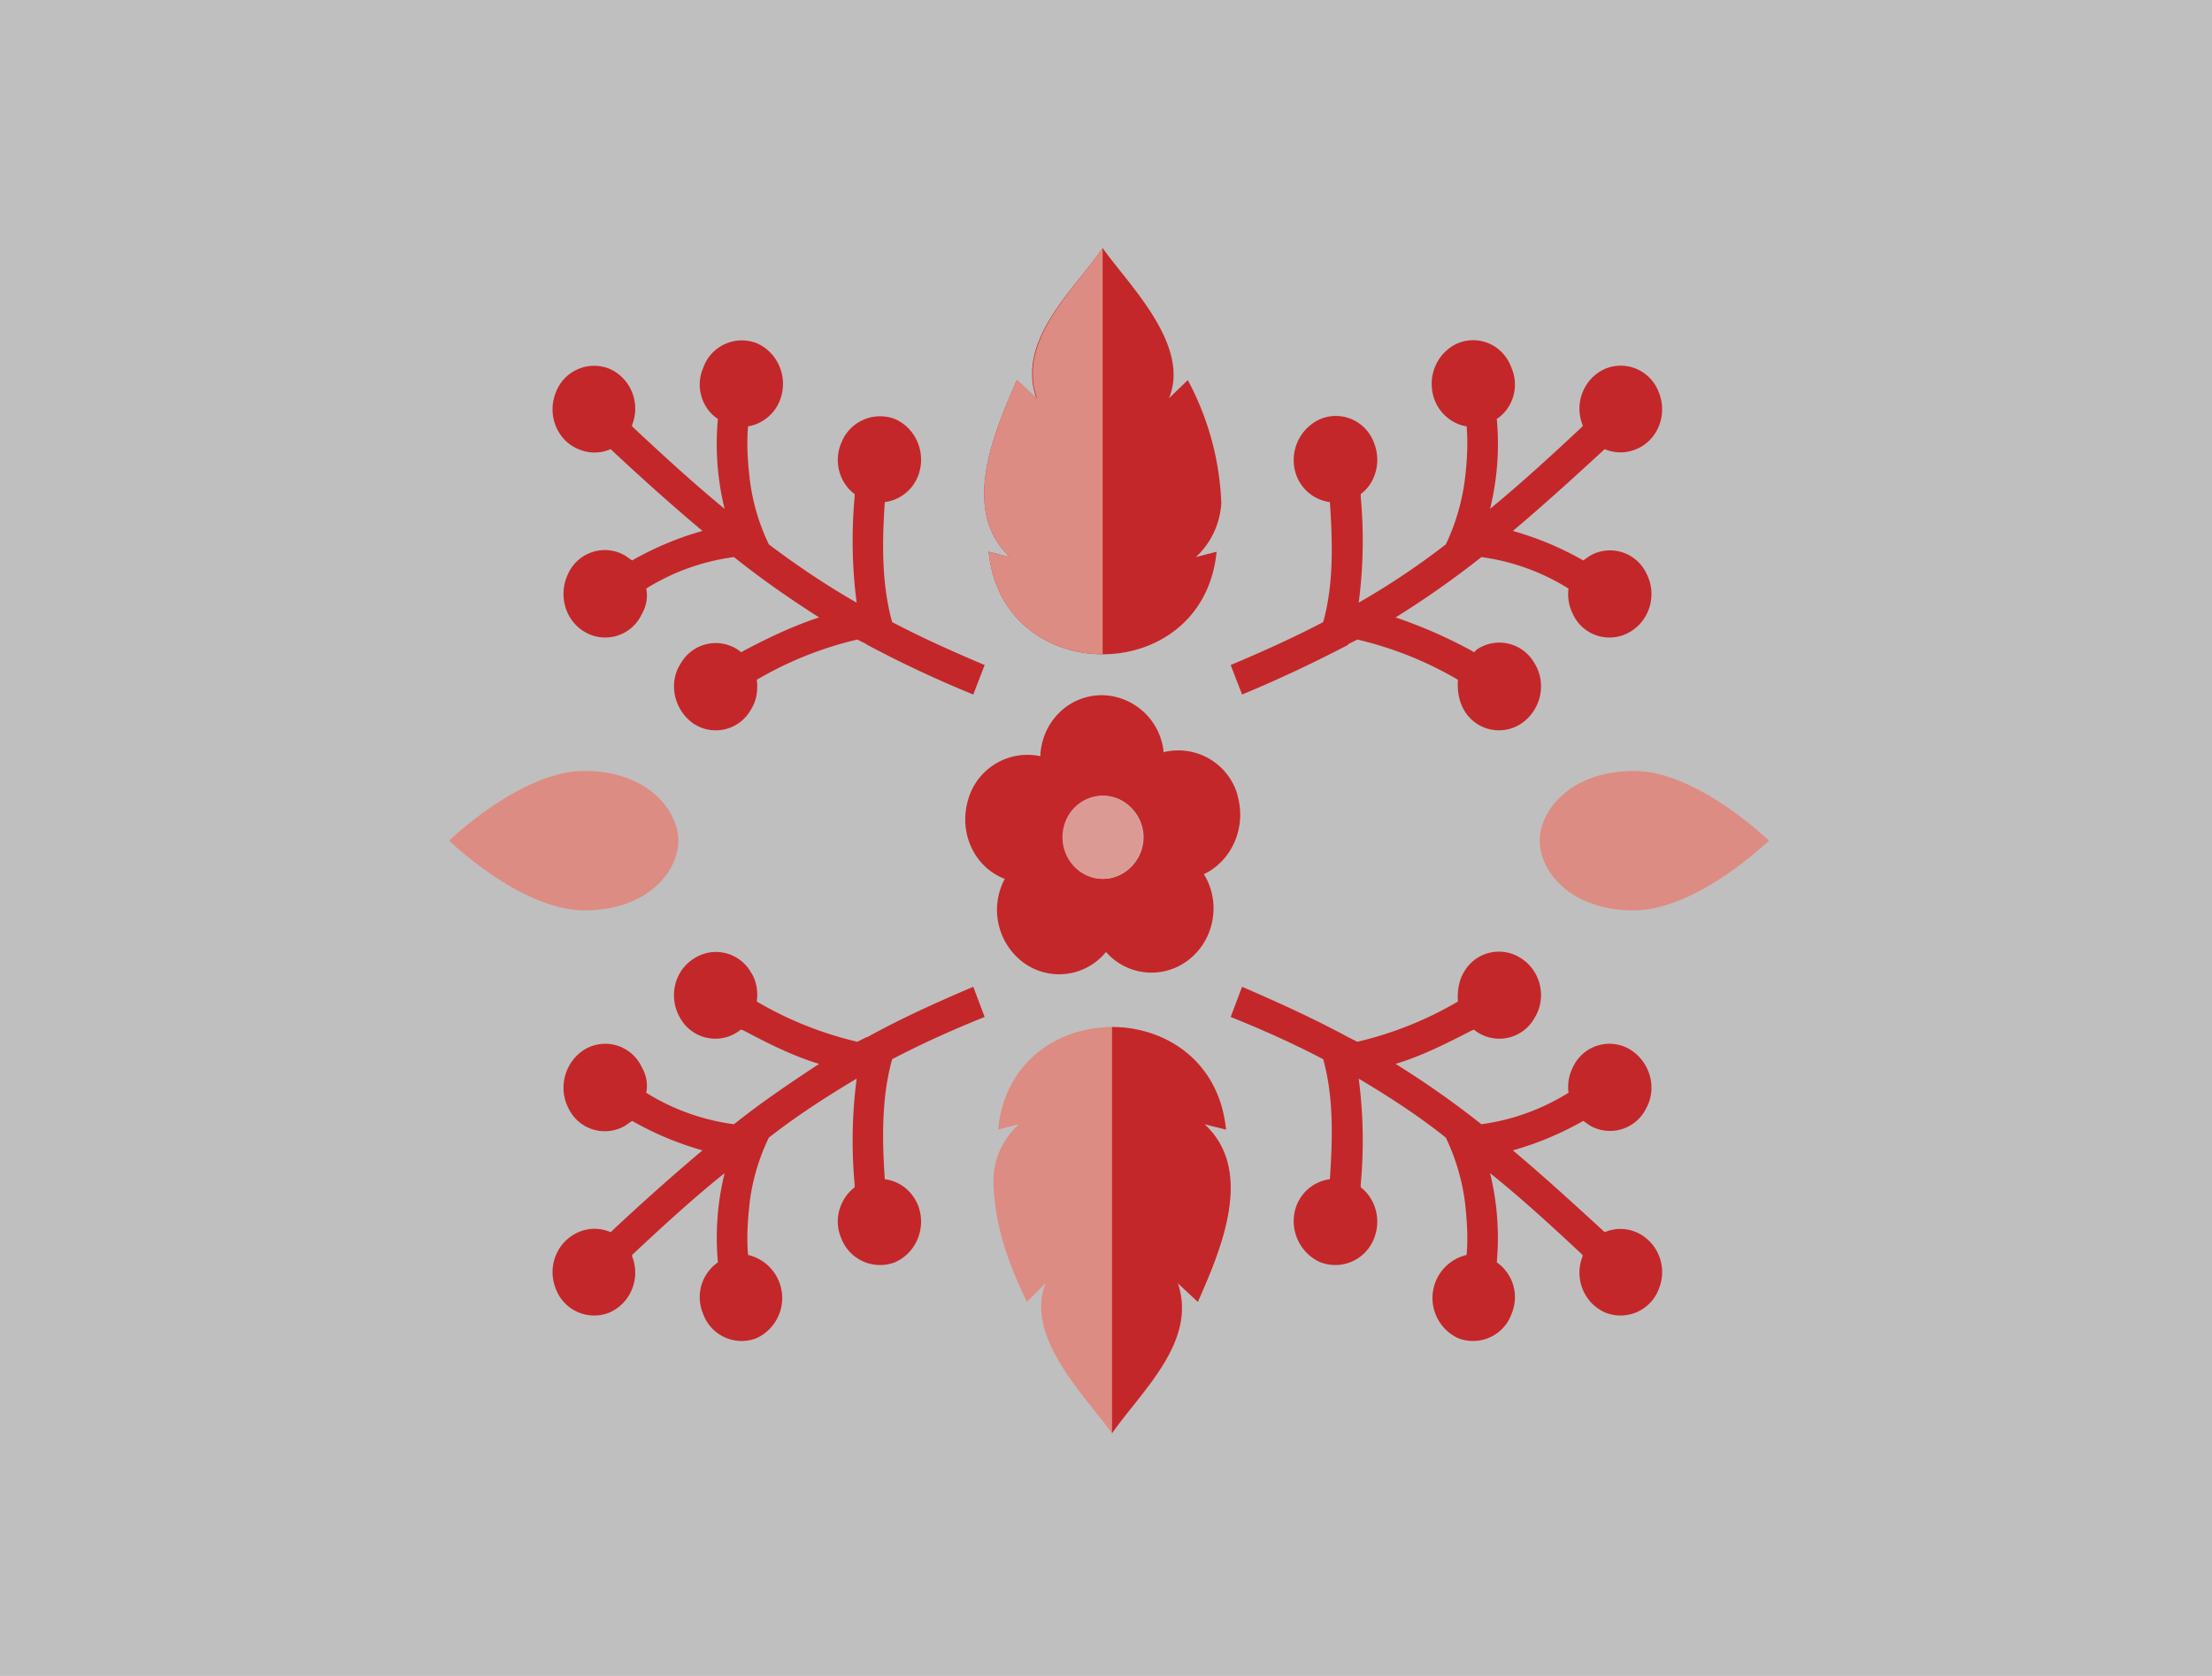 <svg width="330" height="250" viewBox="0 0 330 250" fill="none" xmlns="http://www.w3.org/2000/svg"><rect x="0" y="0" width="330" height="250" fill="#333333" stroke="none"/><g clip-path="url(#clip0)"><path fill="#fff" d="M0 0h330v250H0z"/><path fill="#BFBFBF" d="M0-6h330v256H0z"/><path d="M184.6 118.5a9.2 9.2 0 00-11-6.3 9.4 9.4 0 00-9.2-8.5c-5 0-9 4-9.2 9.1a9.2 9.2 0 00-10.8 6.6c-1.4 4.9 1 10 5.5 11.7a9.8 9.8 0 002.8 12.5A9 9 0 00165 142a9 9 0 0012.3 1.2c3.9-3 4.9-8.6 2.3-12.8 4.2-2 6.4-7 5-11.8zm-20 12.6c-3.4 0-6-2.8-6-6.2 0-3.4 2.6-6.2 6-6.2 3.2 0 6 2.8 6 6.2 0 3.4-2.8 6.2-6 6.2z" fill="#C42729"/><path d="M170.5 124.9c0 3.4-2.7 6.2-6 6.2s-6-2.8-6-6.2c0-3.5 2.7-6.2 6-6.2s6 2.8 6 6.2z" fill="#DC9A95"/><path d="M182.2 75a42 42 0 00-5-18.3l-2.8 2.7c3.3-8-6.2-17.1-9.9-22.4-4.3 6.3-12.9 13.7-9.9 22.4l-2.9-2.7c-3.4 7.8-8.5 19.5-1 26.4l-3.2-.8c2 20.4 32 20.4 34 0l-3.1.8c2.2-2 3.6-4.9 3.8-8z" fill="#C42729"/><path d="M164.5 37v60.6c-8 0-16-5.1-17-15.3l3.2.8c-7.5-6.9-2.4-18.6 1-26.4l3 2.7c-3-8.6 5.5-16.1 9.8-22.4z" fill="#DD8C83"/><path d="M111.8 71c-.3-2.7-.4-5.1-.2-7.4 2-.3 4-1.8 4.8-4 1.2-3.3-.3-7-3.5-8.4a6.1 6.1 0 00-8 3.7c-1.2 2.8-.2 6 2.2 7.6a40.5 40.5 0 001 13.4c-4.5-3.7-9-7.8-13.8-12.3v-.2c1.3-3.3-.2-7-3.4-8.4a6.1 6.1 0 00-8 3.6c-1.3 3.3.2 7.1 3.4 8.4a6 6 0 004.8 0c4.8 4.5 9.3 8.5 13.7 12.2a46.6 46.6 0 00-10.5 4.4l-1-.7a6 6 0 00-8.5 2.6c-1.6 3.2-.5 7.1 2.5 8.8a6 6 0 008.4-2.6c.7-1.2 1-2.6.7-3.9a32.7 32.7 0 0113.1-4.7c4 3.2 8.3 6.2 12.7 9-4 1.3-7.9 3.2-11.3 5l-.3.2a6 6 0 00-9 1.6c-2 3-1 7 1.8 9a6 6 0 008.6-2c.9-1.4 1.1-3 .9-4.5a54 54 0 0115-6l1.4.7v.1h.1c4.7 2.5 9.9 5 15.8 7.4l1.7-4.4c-5-2.1-9.6-4.2-13.8-6.4-1.6-5.7-1.5-12-1.1-17.9a6.2 6.2 0 005-4c1.2-3.3-.3-7-3.5-8.4a6.2 6.2 0 00-8 3.6c-1.2 2.8-.2 6 2 7.6v.4a72 72 0 00.3 15.8c-4.7-2.7-9-5.6-13.1-8.7a31 31 0 01-2.9-10.2zM218.6 71c.3-2.7.4-5.1.2-7.4-2-.3-4-1.8-4.8-4-1.2-3.3.3-7 3.5-8.4 3.2-1.3 6.8.3 8 3.7 1.2 2.8.2 6-2.2 7.6a40.6 40.6 0 01-1 13.4c4.5-3.7 9-7.8 13.8-12.3v-.2c-1.3-3.3.2-7 3.4-8.4 3.2-1.3 6.8.3 8 3.6 1.3 3.3-.2 7.1-3.4 8.4a6 6 0 01-4.7 0c-4.9 4.5-9.3 8.5-13.7 12.2a46.5 46.5 0 0110.5 4.4l1-.7a6 6 0 018.4 2.6c1.7 3.2.5 7.1-2.5 8.8a6 6 0 01-8.4-2.6 6.6 6.6 0 01-.7-3.9 32.7 32.7 0 00-13-4.7 137 137 0 01-12.8 9 72 72 0 0111.4 5l.3.2.4-.4a6 6 0 018.6 2c1.9 3 1 7-1.9 9a6 6 0 01-8.6-2c-.8-1.4-1-3-.9-4.5a54 54 0 00-15-6l-1.4.7v.1c-4.8 2.5-10 5-15.8 7.4l-1.7-4.4c5-2.1 9.6-4.2 13.8-6.4 1.6-5.7 1.4-12 1-17.9a6.2 6.2 0 01-5-4c-1.2-3.3.4-7 3.6-8.4 3.2-1.3 6.8.3 8 3.6 1.1 2.8.2 6-2 7.6v.4a71 71 0 01-.3 15.8c4.7-2.7 9-5.6 13-8.7a32 32 0 002.9-10.2z" fill="#C42729"/><path d="M148.2 175.8c0 6.5 2.2 12.7 5 18.4l2.8-2.8c-3.3 8 6.2 17.2 9.9 22.4 4.3-6.2 12.9-13.7 9.8-22.4l3 2.8c3.4-7.8 8.5-19.6 1-26.5l3.2.8c-2-20.4-32-20.4-34 0l3.1-.8c-2.2 2-3.7 4.9-3.8 8.1z" fill="#DD8C83"/><path d="M165.9 213.8v-60.6c8 0 16 5.1 17 15.3l-3.2-.8c7.5 6.9 2.5 18.6-1 26.5l-3-2.8c3 8.7-5.5 16.2-9.8 22.4zM218.6 179.8c.3 2.7.4 5.1.2 7.4a6.6 6.6 0 00-1.3 12.4 6.1 6.1 0 008-3.6c1.2-2.9.2-6-2.2-7.7a40.6 40.6 0 00-1-13.3c4.5 3.6 9 7.7 13.8 12.2v.2c-1.3 3.3.2 7 3.4 8.4a6.1 6.1 0 008-3.6c1.3-3.3-.2-7-3.4-8.4a6 6 0 00-4.7 0c-4.9-4.5-9.3-8.5-13.7-12.2a46.8 46.8 0 0010.5-4.4l1 .7a6 6 0 008.4-2.6c1.7-3.1.5-7-2.5-8.8a6 6 0 00-8.4 2.6 6.6 6.6 0 00-.7 3.9 32.8 32.8 0 01-13 4.7 137 137 0 00-12.8-9c4-1.2 7.9-3.2 11.4-5l.3-.1.4.3a6 6 0 008.6-2c1.9-3 1-7-1.9-8.9a6 6 0 00-8.6 2c-.8 1.3-1 3-.9 4.4a54 54 0 01-15 6l-1.4-.7c-4.8-2.6-10-5-15.8-7.5l-1.7 4.5c5 2 9.6 4.1 13.8 6.3 1.6 5.7 1.4 12 1 17.9a6.2 6.2 0 00-5 4c-1.2 3.3.4 7 3.6 8.4a6.2 6.2 0 008-3.6c1.1-2.8.2-5.9-2-7.6v-.4a71 71 0 00-.3-15.8c4.7 2.8 9 5.6 13 8.8a32 32 0 012.9 10zM111.8 179.8c-.3 2.7-.4 5.1-.2 7.4a6.6 6.6 0 011.3 12.4 6.1 6.1 0 01-8-3.6c-1.2-2.9-.2-6 2.2-7.7a40.5 40.5 0 011-13.3c-4.5 3.6-9 7.7-13.8 12.2v.2c1.3 3.3-.2 7-3.4 8.4a6.1 6.1 0 01-8-3.6c-1.3-3.3.2-7 3.4-8.4a6 6 0 014.8 0c4.8-4.5 9.3-8.5 13.7-12.2a47 47 0 01-10.5-4.4l-1 .7a6 6 0 01-8.5-2.6c-1.6-3.1-.5-7 2.5-8.8a6 6 0 018.4 2.6c.7 1.2 1 2.6.7 3.9a32.8 32.8 0 0013.1 4.7c4-3.2 8.3-6.1 12.7-9-4-1.2-7.9-3.2-11.3-5l-.3-.1c-.2 0-.3.2-.5.3a6 6 0 01-8.6-2c-1.8-3-1-7 2-8.9a6 6 0 018.5 2c.9 1.3 1.1 3 .9 4.4a54 54 0 0015 6l1.4-.7h.1c4.7-2.6 9.9-5 15.8-7.5l1.7 4.5c-5 2-9.6 4.1-13.8 6.3-1.6 5.7-1.5 12-1.1 17.9 2.2.3 4.1 1.7 5 4 1.2 3.3-.3 7-3.5 8.4a6.2 6.2 0 01-8-3.6c-1.2-2.8-.2-5.9 2-7.6v-.4a72 72 0 01.3-15.8c-4.7 2.8-9 5.6-13.1 8.8a31 31 0 00-2.9 10z" fill="#C42729"/><path d="M87.2 115c9.4 0 14 5.9 14 10.4 0 4.6-4.6 10.4-14 10.4-9.5 0-20.2-10.4-20.2-10.4S77.7 115 87.2 115zM243.8 115c-9.5 0-14.1 5.9-14.1 10.4 0 4.6 4.6 10.4 14 10.4 9.5 0 20.2-10.4 20.2-10.4S253.2 115 243.8 115z" fill="#DD8C83"/></g><defs><clipPath id="clip0"><path fill="#fff" d="M0 0h330v250H0z"/></clipPath></defs></svg>